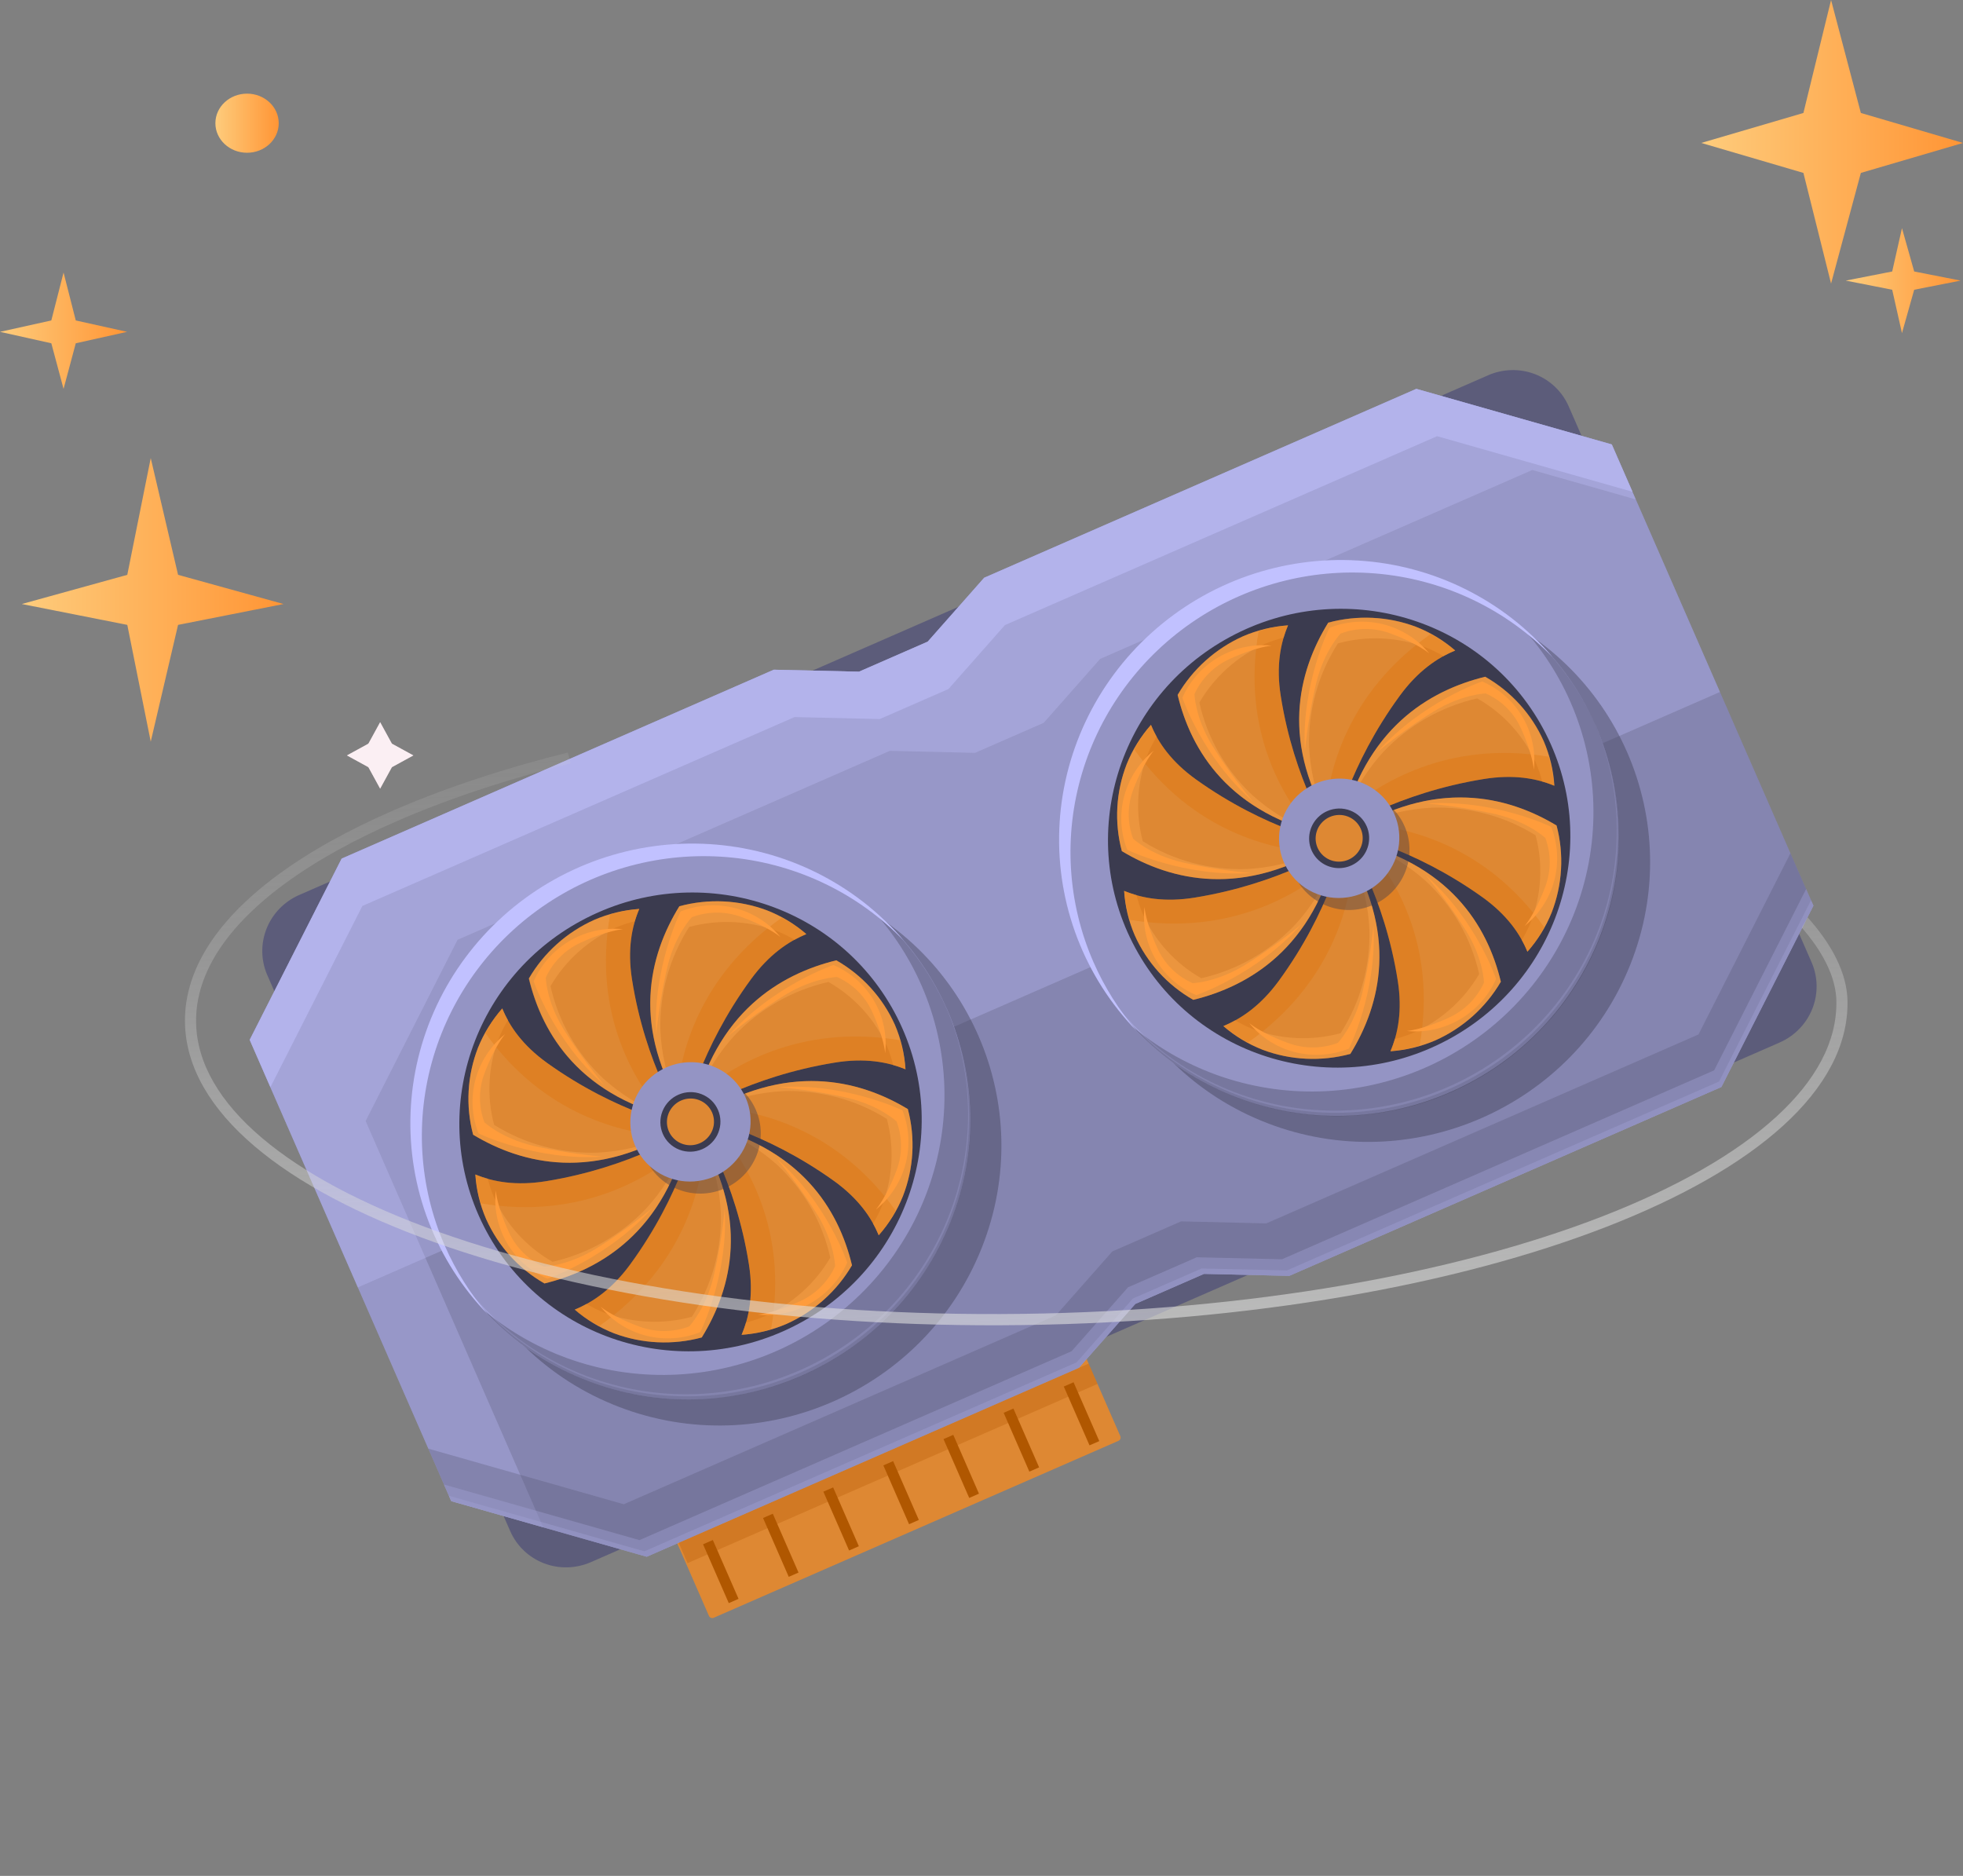 <svg width="90" height="86" viewBox="0 0 90 86" fill="none" xmlns="http://www.w3.org/2000/svg">
<rect x="0" y="0" width="90" height="86" fill="#808080" stroke="none"/>
<g id="Level up">
<g id="Group" opacity="0.64">
<path id="Vector" d="M61.772 55.166C61.598 55.336 61.709 55.618 61.959 55.644L62.517 55.7C62.617 55.71 62.704 55.765 62.752 55.847L63.018 56.308C63.138 56.516 63.46 56.505 63.563 56.29L63.793 55.812C63.834 55.727 63.917 55.666 64.016 55.649L64.567 55.555C64.815 55.513 64.904 55.224 64.717 55.066L64.301 54.714C64.227 54.652 64.191 54.559 64.204 54.466L64.279 53.947C64.313 53.714 64.045 53.546 63.826 53.663L63.34 53.923C63.253 53.97 63.147 53.974 63.057 53.933L62.551 53.707C62.324 53.605 62.07 53.79 62.122 54.02L62.237 54.533C62.257 54.624 62.228 54.719 62.159 54.787L61.772 55.166Z" fill="url(#paint0_linear_5280_127978)"/>
</g>
<g id="Group_2" opacity="0.64">
<path id="Vector_2" d="M33.162 54.452C33.104 54.51 33.019 54.538 32.934 54.526L32.461 54.462C32.249 54.433 32.093 54.644 32.197 54.819L32.431 55.209C32.472 55.278 32.474 55.362 32.436 55.434L32.225 55.834C32.13 56.014 32.296 56.217 32.507 56.178L32.976 56.092C33.06 56.076 33.146 56.1 33.207 56.156L33.549 56.467C33.703 56.608 33.962 56.522 33.987 56.323L34.044 55.88C34.055 55.801 34.106 55.732 34.181 55.695L34.605 55.487C34.794 55.394 34.788 55.138 34.593 55.054L34.159 54.867C34.081 54.833 34.027 54.766 34.012 54.688L33.932 54.248C33.896 54.051 33.632 53.977 33.487 54.124L33.162 54.452Z" fill="url(#paint1_linear_5280_127978)"/>
</g>
<g id="Group_3" opacity="0.64">
<path id="Vector_3" d="M56.652 63.522L56.489 63.25C56.416 63.128 56.225 63.138 56.165 63.266L56.033 63.552C56.01 63.603 55.961 63.64 55.903 63.651L55.575 63.712C55.428 63.739 55.379 63.912 55.491 64.004L55.742 64.209C55.787 64.246 55.809 64.301 55.803 64.356L55.763 64.665C55.746 64.804 55.906 64.901 56.035 64.83L56.322 64.671C56.373 64.643 56.436 64.639 56.49 64.663L56.793 64.793C56.929 64.852 57.078 64.739 57.045 64.603L56.972 64.299C56.958 64.245 56.975 64.188 57.015 64.147L57.242 63.919C57.343 63.816 57.275 63.649 57.125 63.636L56.793 63.607C56.734 63.602 56.681 63.571 56.652 63.522Z" fill="url(#paint2_linear_5280_127978)"/>
</g>
<path id="Vector_4" d="M83.951 0L82.683 5.179L78 6.553L82.683 7.927L83.951 13L85.317 7.927L90 6.553L85.317 5.179L83.951 0Z" fill="url(#paint3_linear_5280_127978)"/>
<path id="Vector_5" d="M87.202 15.271L87.762 13.283L89.891 12.864L87.762 12.446L87.202 10.459L86.754 12.446L84.625 12.864L86.754 13.283L87.202 15.271Z" fill="url(#paint4_linear_5280_127978)"/>
<path id="Vector_6" d="M5.827 15.213L3.474 14.691L2.914 12.494L2.353 14.691L0 15.213L2.353 15.737L2.914 17.828L3.474 15.737L5.827 15.213Z" fill="url(#paint5_linear_5280_127978)"/>
<path id="Vector_7" d="M12.779 5.648C12.779 4.899 12.129 4.293 11.328 4.293C10.526 4.293 9.875 4.899 9.875 5.648C9.875 6.396 10.526 7.003 11.328 7.003C12.129 7.003 12.779 6.396 12.779 5.648Z" fill="url(#paint6_linear_5280_127978)"/>
<path id="Vector_8" d="M5.836 26.353L1 27.691L5.836 28.647L6.911 34L8.164 28.647L13 27.691L8.164 26.353L6.911 21L5.836 26.353Z" fill="url(#paint7_linear_5280_127978)"/>
<path id="Vector_9" d="M74.284 36.773C74.698 36.936 75.134 36.585 75.02 36.179L74.771 35.281C74.725 35.12 74.768 34.948 74.886 34.822L75.536 34.121C75.83 33.803 75.607 33.309 75.158 33.283L74.166 33.228C73.988 33.218 73.826 33.127 73.734 32.984L73.22 32.19C72.987 31.831 72.415 31.876 72.25 32.267L71.887 33.13C71.822 33.286 71.679 33.401 71.505 33.439L70.537 33.649C70.099 33.744 69.968 34.267 70.316 34.534L71.083 35.123C71.221 35.229 71.295 35.391 71.279 35.557L71.195 36.481C71.157 36.9 71.649 37.177 72.028 36.951L72.865 36.452C73.016 36.363 73.204 36.348 73.369 36.413L74.284 36.773Z" fill="url(#paint8_linear_5280_127978)"/>
<g id="GPU">
<g id="Layer_1" clip-path="url(#clip0_5280_127978)">
<path id="Vector_10" d="M30.156 68.76L49.035 60.508L51.364 65.837C51.382 65.877 51.382 65.923 51.366 65.964C51.35 66.005 51.318 66.038 51.277 66.055L32.723 74.165C32.683 74.183 32.637 74.184 32.596 74.168C32.554 74.152 32.521 74.121 32.504 74.08L30.175 68.752L30.156 68.76Z" fill="#DE8833"/>
<path id="Vector_11" d="M68.221 17.207L13.719 41.029C13.035 41.328 12.497 41.883 12.222 42.572C11.948 43.261 11.96 44.028 12.255 44.704L14.545 49.943L21.487 61.923L78.286 37.097L74.21 23.866L71.921 18.627C71.774 18.292 71.562 17.989 71.297 17.736C71.031 17.483 70.718 17.284 70.374 17.152C70.03 17.02 69.663 16.957 69.294 16.967C68.924 16.976 68.559 17.058 68.221 17.207Z" fill="#5C5C7A"/>
<path id="Vector_12" d="M81.587 47.796L27.085 71.618C26.401 71.916 25.628 71.934 24.936 71.667C24.244 71.4 23.689 70.87 23.393 70.194L21.103 64.955L17.026 51.725L73.825 26.899L80.768 38.877L83.058 44.116C83.205 44.451 83.283 44.812 83.288 45.179C83.294 45.546 83.226 45.91 83.09 46.252C82.953 46.594 82.75 46.906 82.492 47.171C82.234 47.436 81.927 47.648 81.587 47.796Z" fill="#5C5C7A"/>
<path id="Vector_13" d="M64.935 17.826L45.121 26.486L42.533 29.416L39.383 30.793L35.476 30.702L15.662 39.362L11.446 47.671L20.69 68.819L29.651 71.368L49.465 62.708L52.051 59.778L55.202 58.4L59.11 58.492L78.924 49.832L83.141 41.523L79.468 33.12L77.57 28.778L73.897 20.375L64.935 17.826Z" fill="#8585B0"/>
<path id="Vector_14" opacity="0.4" d="M58.777 57.73L54.869 57.639L51.718 59.016L49.132 61.945L29.318 70.606L20.356 68.057L20.69 68.819L29.651 71.368L49.465 62.708L52.051 59.778L55.202 58.4L59.11 58.492L78.924 49.832L83.141 41.523L82.807 40.761L78.591 49.069L58.777 57.73Z" fill="#C1C1FF"/>
<path id="Vector_15" opacity="0.3" d="M16.763 51.391L20.979 43.083L40.795 34.422L44.701 34.514L47.852 33.137L50.44 30.206L70.254 21.546L74.997 22.896L73.896 20.376L64.934 17.827L45.12 26.488L42.532 29.417L39.381 30.794L35.475 30.703L15.661 39.364L11.445 47.672L20.688 68.82L24.905 70.02L16.763 51.391Z" fill="#C1C1FF"/>
<path id="Vector_16" opacity="0.4" d="M59.002 58.243L55.094 58.153L51.943 59.53L49.357 62.459L29.543 71.12L20.581 68.571L20.69 68.819L29.651 71.368L49.465 62.708L52.051 59.778L55.202 58.4L59.11 58.492L78.924 49.832L83.141 41.523L83.032 41.274L78.816 49.583L59.002 58.243Z" fill="#C1C1FF"/>
<path id="Vector_17" d="M64.939 17.826L45.125 26.486L42.537 29.416L39.386 30.793L35.48 30.702L15.666 39.362L11.45 47.671L12.398 49.842L16.614 41.533L36.429 32.873L40.335 32.965L43.486 31.588L46.074 28.657L65.888 19.997L74.849 22.546L73.9 20.375L64.939 17.826Z" fill="#ACACE3"/>
<path id="Vector_18" opacity="0.3" d="M58.058 56.085L54.15 55.993L50.999 57.37L48.413 60.3L28.599 68.961L19.637 66.412L20.69 68.819L29.651 71.368L49.465 62.708L52.051 59.778L55.202 58.4L59.11 58.492L78.924 49.832L83.141 41.523L82.088 39.116L77.872 47.424L58.058 56.085Z" fill="#555570"/>
<path id="Vector_19" opacity="0.3" d="M45.121 26.486L42.533 29.416L39.382 30.793L35.476 30.702L15.662 39.362L11.446 47.671L16.406 59.02L78.857 31.723L77.57 28.778L73.897 20.375L64.935 17.826L45.121 26.486Z" fill="#C1C1FF"/>
<path id="Vector_20" opacity="0.4" d="M37.815 40.763C31.233 38.228 23.781 41.484 21.172 48.037C18.562 54.59 21.782 61.957 28.364 64.492C34.946 67.027 42.397 63.77 45.007 57.217C47.617 50.665 44.397 43.298 37.815 40.763Z" fill="#3B3B4F"/>
<path id="Vector_21" d="M36.385 39.567C29.803 37.032 22.352 40.289 19.742 46.842C17.132 53.395 20.352 60.761 26.934 63.297C33.516 65.832 40.967 62.575 43.577 56.022C46.187 49.469 42.967 42.102 36.385 39.567Z" fill="#9494C4"/>
<path id="Vector_22" opacity="0.4" d="M36.64 62.832C33.539 64.187 30.035 64.277 26.89 63.082C23.744 61.887 21.211 59.504 19.842 56.452C19.859 56.491 19.877 56.531 19.894 56.57C21.268 59.618 23.802 61.995 26.947 63.185C30.091 64.376 33.593 64.284 36.691 62.93C39.79 61.576 42.235 59.068 43.497 55.952C44.759 52.835 44.736 49.36 43.432 46.282C43.415 46.242 43.398 46.203 43.381 46.164C44.691 49.244 44.719 52.724 43.456 55.846C42.194 58.968 39.744 61.479 36.64 62.832Z" fill="#C1C1FF"/>
<path id="Vector_23" opacity="0.3" d="M39.986 41.708C42.174 44.086 43.359 47.209 43.301 50.441C43.243 53.674 41.946 56.774 39.675 59.109C37.403 61.445 34.327 62.842 31.072 63.015C27.817 63.188 24.629 62.125 22.156 60.041C23.33 61.323 24.758 62.349 26.353 63.058C27.948 63.766 29.675 64.141 31.427 64.159C33.179 64.177 34.92 63.838 36.541 63.163C38.162 62.488 39.629 61.492 40.851 60.235C42.073 58.979 43.025 57.489 43.646 55.858C44.268 54.227 44.547 52.489 44.466 50.752C44.385 49.016 43.946 47.317 43.175 45.762C42.405 44.206 41.319 42.827 39.986 41.708Z" fill="#343445"/>
<path id="Vector_24" d="M20.394 57.11C19.2 54.38 19.015 51.311 19.873 48.442C20.73 45.573 22.576 43.087 25.086 41.419C27.595 39.751 30.609 39.008 33.599 39.319C36.589 39.631 39.364 40.978 41.438 43.124C40.332 41.828 38.973 40.769 37.442 40.008C35.911 39.248 34.238 38.802 32.524 38.697C30.81 38.592 29.09 38.831 27.465 39.398C25.84 39.966 24.344 40.851 23.066 42.001C21.788 43.151 20.753 44.542 20.024 46.092C19.296 47.642 18.887 49.319 18.823 51.023C18.759 52.727 19.041 54.424 19.653 56.012C20.264 57.6 21.192 59.048 22.381 60.268C21.564 59.32 20.895 58.256 20.394 57.11Z" fill="#C1C1FF"/>
<path id="Vector_25" d="M41.14 46.656C38.524 41.483 32.16 39.427 26.924 42.066C21.688 44.704 19.564 51.037 22.179 56.211C24.794 61.384 31.159 63.439 36.394 60.801C41.63 58.163 43.755 51.83 41.14 46.656Z" fill="#3B3B4F"/>
<path id="Vector_26" d="M27.251 42.169C25.993 42.731 24.943 43.672 24.252 44.858C24.86 47.4 26.603 50.331 31.26 51.34C31.26 51.34 29.588 48.82 28.974 44.887C28.763 43.535 28.962 42.481 29.311 41.67C28.602 41.719 27.905 41.888 27.251 42.169Z" fill="#DE8833"/>
<path id="Vector_27" opacity="0.4" d="M25.24 45.209C25.933 44.026 26.981 43.086 28.238 42.523C28.519 42.404 28.809 42.308 29.105 42.234C29.159 42.043 29.224 41.854 29.3 41.67C28.591 41.72 27.895 41.889 27.242 42.171C25.983 42.733 24.933 43.674 24.242 44.86C24.808 47.221 26.358 49.917 30.308 51.096C29.341 50.71 28.451 50.158 27.68 49.463C26.455 48.322 25.605 46.841 25.24 45.209Z" fill="#FFA74F"/>
<path id="Vector_28" opacity="0.3" d="M30.424 51.128C30.692 51.206 30.97 51.276 31.259 51.339C31.259 51.339 29.588 48.819 28.974 44.886C28.763 43.533 28.962 42.48 29.311 41.669C28.857 41.71 28.409 41.797 27.972 41.929C27.154 46.537 29.145 49.664 30.424 51.128Z" fill="#DE6E00"/>
<path id="Vector_29" d="M27.694 49.736C25.389 47.716 24.468 44.987 24.468 44.987C24.809 44.211 25.39 43.56 26.127 43.13C26.863 42.7 27.717 42.514 28.563 42.598C28.563 42.598 27.854 42.648 26.638 43.208C25.922 43.533 25.348 44.105 25.024 44.817C25.024 44.817 25.04 45.877 25.831 47.172C26.394 48.067 27.017 48.923 27.694 49.736Z" fill="#FF9C3B"/>
<path id="Vector_30" d="M21.916 48.03C21.42 49.307 21.341 50.704 21.692 52.021C23.938 53.374 27.27 54.207 31.308 51.647C31.308 51.647 28.326 51.055 25.081 48.727C23.968 47.927 23.357 47.048 23.027 46.233C22.558 46.767 22.182 47.374 21.916 48.03Z" fill="#DE8833"/>
<path id="Vector_31" opacity="0.4" d="M22.654 51.568C22.304 50.251 22.382 48.855 22.878 47.577C22.995 47.297 23.133 47.026 23.291 46.767C23.192 46.594 23.105 46.416 23.028 46.233C22.559 46.766 22.183 47.373 21.918 48.029C21.422 49.307 21.343 50.703 21.693 52.02C23.78 53.275 26.806 54.081 30.464 52.136C29.501 52.546 28.473 52.785 27.428 52.84C25.74 52.901 24.077 52.458 22.654 51.568Z" fill="#FFA74F"/>
<path id="Vector_32" opacity="0.3" d="M30.558 52.084C30.803 51.951 31.052 51.805 31.304 51.646C31.304 51.646 28.322 51.053 25.076 48.725C23.963 47.926 23.353 47.047 23.022 46.232C22.728 46.58 22.47 46.956 22.253 47.355C24.953 51.16 28.601 51.95 30.558 52.084Z" fill="#DE6E00"/>
<path id="Vector_33" d="M27.623 53.025C24.539 53.226 21.939 51.959 21.939 51.959C21.629 51.175 21.58 50.311 21.799 49.493C22.018 48.675 22.494 47.946 23.157 47.411C23.157 47.411 22.686 47.944 22.219 49.19C21.939 49.919 21.934 50.722 22.208 51.45C22.208 51.45 22.976 52.181 24.467 52.535C25.506 52.767 26.561 52.931 27.623 53.025Z" fill="#FF9C3B"/>
<path id="Vector_34" d="M22.285 55.881C22.839 57.125 23.776 58.16 24.962 58.839C27.529 58.214 30.497 56.459 31.553 51.831C31.553 51.831 29 53.51 25.032 54.152C23.668 54.373 22.607 54.184 21.793 53.845C21.839 54.547 22.006 55.236 22.285 55.881Z" fill="#DE8833"/>
<path id="Vector_35" opacity="0.4" d="M25.333 57.847C24.145 57.169 23.205 56.135 22.649 54.891C22.531 54.613 22.436 54.327 22.363 54.033C22.171 53.982 21.983 53.918 21.798 53.844C21.843 54.547 22.008 55.236 22.286 55.882C22.84 57.126 23.777 58.161 24.963 58.84C27.348 58.258 30.077 56.698 31.3 52.767C30.906 53.731 30.343 54.619 29.637 55.39C28.478 56.615 26.979 57.471 25.333 57.847Z" fill="#FFA74F"/>
<path id="Vector_36" opacity="0.3" d="M31.337 52.659C31.418 52.393 31.491 52.116 31.557 51.828C31.557 51.828 29.003 53.508 25.036 54.149C23.671 54.37 22.61 54.182 21.797 53.843C21.833 54.292 21.917 54.737 22.048 55.168C26.683 55.943 29.848 53.933 31.337 52.659Z" fill="#DE6E00"/>
<path id="Vector_37" d="M29.911 55.381C27.856 57.686 25.098 58.622 25.098 58.622C24.32 58.288 23.671 57.716 23.245 56.988C22.82 56.261 22.64 55.416 22.731 54.576C22.731 54.576 22.773 55.28 23.328 56.482C23.649 57.19 24.221 57.754 24.936 58.071C24.936 58.071 26.004 58.046 27.317 57.25C28.221 56.684 29.088 56.059 29.911 55.381Z" fill="#FF9C3B"/>
<path id="Vector_38" d="M28.155 61.126C29.438 61.607 30.845 61.674 32.175 61.315C33.559 59.075 34.425 55.762 31.879 51.776C31.879 51.776 31.258 54.737 28.884 57.98C28.069 59.091 27.177 59.703 26.356 60.038C26.888 60.5 27.497 60.868 28.155 61.126Z" fill="#DE8833"/>
<path id="Vector_39" opacity="0.4" d="M31.72 60.368C30.39 60.726 28.984 60.66 27.701 60.178C27.419 60.065 27.147 59.931 26.886 59.776C26.712 59.875 26.532 59.963 26.348 60.04C26.883 60.502 27.494 60.868 28.155 61.125C29.438 61.606 30.845 61.672 32.175 61.314C33.457 59.233 34.295 56.224 32.365 52.609C32.771 53.562 33.003 54.58 33.05 55.615C33.096 57.292 32.633 58.948 31.72 60.368Z" fill="#FFA74F"/>
<path id="Vector_40" opacity="0.3" d="M32.308 52.513C32.175 52.271 32.03 52.026 31.871 51.777C31.871 51.777 31.25 54.739 28.876 57.981C28.061 59.092 27.169 59.706 26.348 60.04C26.694 60.33 27.071 60.583 27.472 60.794C31.331 58.082 32.16 54.453 32.308 52.513Z" fill="#DE6E00"/>
<path id="Vector_41" d="M33.227 55.423C33.406 58.481 32.105 61.072 32.105 61.072C31.313 61.386 30.442 61.443 29.619 61.232C28.797 61.022 28.066 60.556 27.532 59.902C27.532 59.902 28.065 60.364 29.317 60.817C30.049 61.09 30.859 61.087 31.595 60.81C31.595 60.81 32.338 60.042 32.708 58.559C32.951 57.526 33.124 56.478 33.227 55.423Z" fill="#FF9C3B"/>
<path id="Vector_42" d="M36.06 60.694C37.319 60.131 38.369 59.19 39.062 58.006C38.452 55.465 36.709 52.534 32.053 51.525C32.053 51.525 33.724 54.044 34.338 57.976C34.55 59.328 34.35 60.383 34.001 61.193C34.71 61.143 35.407 60.974 36.06 60.694Z" fill="#DE8833"/>
<path id="Vector_43" opacity="0.4" d="M38.067 57.654C37.374 58.839 36.323 59.779 35.065 60.342C34.784 60.46 34.495 60.557 34.2 60.631C34.145 60.823 34.079 61.011 34.002 61.194C34.711 61.144 35.407 60.975 36.06 60.694C37.319 60.131 38.369 59.19 39.062 58.006C38.496 55.644 36.947 52.948 32.994 51.769C33.962 52.152 34.852 52.702 35.624 53.395C36.852 54.536 37.702 56.02 38.067 57.654Z" fill="#FFA74F"/>
<path id="Vector_44" opacity="0.3" d="M32.892 51.735C32.625 51.659 32.348 51.589 32.057 51.526C32.057 51.526 33.729 54.046 34.342 57.977C34.555 59.329 34.355 60.384 34.006 61.194C34.462 61.154 34.913 61.066 35.352 60.931C36.165 56.327 34.172 53.2 32.892 51.735Z" fill="#DE6E00"/>
<path id="Vector_45" d="M35.617 53.13C37.924 55.15 38.844 57.879 38.844 57.879C38.502 58.655 37.92 59.304 37.183 59.734C36.447 60.163 35.593 60.35 34.747 60.267C34.747 60.267 35.457 60.219 36.673 59.658C37.389 59.334 37.963 58.762 38.287 58.05C38.287 58.05 38.271 56.99 37.48 55.694C36.917 54.799 36.295 53.943 35.617 53.13Z" fill="#FF9C3B"/>
<path id="Vector_46" d="M41.398 54.835C41.895 53.558 41.973 52.161 41.623 50.844C39.376 49.49 36.045 48.658 32.006 51.218C32.006 51.218 34.987 51.809 38.233 54.138C39.346 54.938 39.957 55.817 40.287 56.63C40.758 56.099 41.134 55.491 41.398 54.835Z" fill="#DE8833"/>
<path id="Vector_47" opacity="0.4" d="M40.661 51.296C41.013 52.613 40.934 54.01 40.437 55.287C40.322 55.567 40.184 55.839 40.026 56.098C40.123 56.27 40.21 56.448 40.287 56.631C40.758 56.099 41.133 55.492 41.398 54.836C41.894 53.559 41.973 52.162 41.622 50.845C39.538 49.589 36.51 48.784 32.853 50.729C33.816 50.318 34.843 50.08 35.887 50.024C37.575 49.963 39.238 50.406 40.661 51.296Z" fill="#FFA74F"/>
<path id="Vector_48" opacity="0.3" d="M32.76 50.774C32.514 50.908 32.266 51.055 32.014 51.214C32.014 51.214 34.995 51.805 38.241 54.134C39.354 54.934 39.965 55.813 40.295 56.626C40.59 56.28 40.848 55.904 41.065 55.504C38.356 51.701 34.707 50.907 32.76 50.774Z" fill="#DE6E00"/>
<path id="Vector_49" d="M35.692 49.838C38.776 49.636 41.377 50.904 41.377 50.904C41.686 51.689 41.734 52.552 41.515 53.37C41.296 54.188 40.821 54.917 40.158 55.453C40.158 55.453 40.629 54.92 41.098 53.674C41.378 52.944 41.381 52.141 41.107 51.414C41.107 51.414 40.342 50.682 38.85 50.328C37.81 50.096 36.755 49.932 35.692 49.838Z" fill="#FF9C3B"/>
<path id="Vector_50" d="M41.027 46.981C40.471 45.737 39.531 44.703 38.342 44.026C35.776 44.652 32.808 46.406 31.752 51.035C31.752 51.035 34.305 49.356 38.274 48.714C39.638 48.491 40.698 48.681 41.513 49.02C41.469 48.317 41.305 47.628 41.027 46.981Z" fill="#DE8833"/>
<path id="Vector_51" opacity="0.4" d="M37.981 45.017C39.172 45.693 40.112 46.728 40.668 47.972C40.785 48.25 40.88 48.536 40.952 48.829C41.144 48.882 41.334 48.945 41.519 49.02C41.474 48.317 41.31 47.627 41.032 46.981C40.475 45.737 39.535 44.703 38.346 44.025C35.962 44.607 33.232 46.167 32.011 50.098C32.406 49.135 32.968 48.246 33.673 47.474C34.833 46.248 36.334 45.392 37.981 45.017Z" fill="#FFA74F"/>
<path id="Vector_52" opacity="0.3" d="M31.971 50.205C31.89 50.471 31.817 50.747 31.752 51.035C31.752 51.035 34.305 49.356 38.274 48.714C39.638 48.491 40.698 48.681 41.513 49.02C41.475 48.568 41.39 48.121 41.257 47.688C36.624 46.919 33.457 48.925 31.971 50.205Z" fill="#DE6E00"/>
<path id="Vector_53" d="M33.397 47.483C35.452 45.177 38.209 44.241 38.209 44.241C38.989 44.573 39.64 45.144 40.067 45.871C40.494 46.598 40.675 47.444 40.583 48.284C40.583 48.284 40.539 47.581 39.984 46.379C39.663 45.671 39.092 45.106 38.377 44.791C38.377 44.791 37.308 44.815 35.996 45.611C35.089 46.178 34.221 46.803 33.397 47.483Z" fill="#FF9C3B"/>
<path id="Vector_54" d="M35.165 41.736C33.883 41.254 32.475 41.187 31.145 41.547C29.761 43.788 28.895 47.1 31.441 51.087C31.441 51.087 32.063 48.123 34.437 44.883C35.251 43.772 36.143 43.158 36.966 42.823C36.434 42.362 35.824 41.994 35.165 41.736Z" fill="#DE8833"/>
<path id="Vector_55" opacity="0.4" d="M31.598 42.496C32.928 42.137 34.336 42.203 35.619 42.685C35.901 42.798 36.172 42.932 36.432 43.086C36.607 42.989 36.788 42.901 36.973 42.823C36.44 42.361 35.831 41.994 35.172 41.736C33.889 41.253 32.482 41.187 31.151 41.547C29.869 43.626 29.032 46.637 30.961 50.25C30.556 49.297 30.324 48.28 30.278 47.244C30.23 45.57 30.69 43.916 31.598 42.496Z" fill="#FFA74F"/>
<path id="Vector_56" opacity="0.3" d="M31.011 50.35C31.143 50.593 31.289 50.839 31.447 51.087C31.447 51.087 32.069 48.123 34.442 44.883C35.257 43.772 36.148 43.159 36.972 42.824C36.624 42.534 36.247 42.282 35.846 42.07C31.989 44.782 31.158 48.409 31.011 50.35Z" fill="#DE6E00"/>
<path id="Vector_57" d="M30.086 47.441C29.909 44.383 31.206 41.786 31.206 41.786C31.999 41.473 32.87 41.418 33.692 41.629C34.515 41.839 35.246 42.305 35.78 42.957C35.78 42.957 35.247 42.495 33.995 42.04C33.262 41.769 32.453 41.772 31.718 42.05C31.718 42.05 30.973 42.816 30.604 44.299C30.362 45.334 30.189 46.384 30.086 47.441Z" fill="#FF9C3B"/>
<path id="Vector_58" opacity="0.4" d="M34.654 50.879C34.05 49.497 32.428 48.872 31.031 49.483C29.634 50.094 28.99 51.709 29.594 53.09C30.198 54.472 31.82 55.097 33.218 54.486C34.615 53.875 35.258 52.26 34.654 50.879Z" fill="#3B3B4F"/>
<path id="Vector_59" d="M34.189 50.327C34.405 50.822 34.467 51.37 34.369 51.904C34.27 52.437 34.015 52.93 33.635 53.321C33.255 53.713 32.768 53.985 32.234 54.102C31.701 54.22 31.146 54.179 30.639 53.983C30.132 53.788 29.696 53.447 29.387 53.005C29.077 52.562 28.907 52.037 28.899 51.496C28.891 50.955 29.044 50.422 29.34 49.965C29.637 49.508 30.062 49.148 30.562 48.929C30.895 48.783 31.253 48.704 31.615 48.696C31.977 48.687 32.337 48.75 32.674 48.88C33.01 49.01 33.318 49.204 33.578 49.452C33.837 49.701 34.045 49.998 34.189 50.327Z" fill="#9494C4"/>
<path id="Vector_60" d="M32.288 50.216C31.613 49.874 30.782 50.142 30.432 50.814C30.082 51.487 30.346 52.309 31.02 52.651C31.695 52.992 32.526 52.724 32.876 52.052C33.226 51.38 32.963 50.557 32.288 50.216Z" fill="#3B3B4F"/>
<path id="Vector_61" d="M32.647 50.998C32.731 51.192 32.756 51.407 32.718 51.616C32.679 51.824 32.579 52.017 32.431 52.171C32.282 52.324 32.092 52.43 31.883 52.476C31.674 52.523 31.457 52.507 31.259 52.43C31.06 52.354 30.89 52.22 30.768 52.047C30.647 51.874 30.581 51.668 30.577 51.457C30.574 51.245 30.634 51.036 30.75 50.858C30.866 50.679 31.032 50.538 31.228 50.452C31.491 50.337 31.788 50.33 32.054 50.433C32.32 50.535 32.533 50.739 32.647 50.998Z" fill="#DE8833"/>
<path id="Vector_62" opacity="0.4" d="M67.557 27.761C60.975 25.226 53.523 28.483 50.914 35.035C48.304 41.588 51.524 48.955 58.106 51.49C64.688 54.025 72.139 50.768 74.749 44.215C77.359 37.663 74.139 30.296 67.557 27.761Z" fill="#3B3B4F"/>
<path id="Vector_63" d="M56.544 26.7C49.991 29.417 46.855 36.872 49.538 43.351C52.222 49.831 59.709 52.881 66.261 50.164C72.813 47.447 75.95 39.992 73.266 33.512C70.583 27.033 63.096 23.983 56.544 26.7Z" fill="#9494C4"/>
<path id="Vector_64" opacity="0.4" d="M66.384 49.832C63.283 51.186 59.779 51.276 56.633 50.081C53.487 48.887 50.954 46.504 49.584 43.452C49.601 43.491 49.619 43.531 49.636 43.57C51.01 46.618 53.544 48.995 56.689 50.185C59.834 51.376 63.335 51.284 66.433 49.93C69.532 48.576 71.977 46.068 73.239 42.952C74.501 39.835 74.478 36.36 73.175 33.282C73.157 33.242 73.14 33.203 73.123 33.164C74.434 36.244 74.462 39.724 73.2 42.846C71.937 45.967 69.488 48.478 66.384 49.832Z" fill="#C1C1FF"/>
<path id="Vector_65" opacity="0.3" d="M69.732 28.706C71.923 31.084 73.112 34.208 73.055 37.442C72.999 40.677 71.702 43.779 69.428 46.116C67.155 48.454 64.076 49.85 60.819 50.022C57.563 50.194 54.373 49.127 51.9 47.04C53.074 48.324 54.502 49.353 56.098 50.063C57.693 50.773 59.421 51.149 61.175 51.168C62.928 51.187 64.67 50.849 66.293 50.174C67.915 49.499 69.383 48.502 70.607 47.244C71.83 45.987 72.782 44.496 73.404 42.863C74.026 41.231 74.305 39.492 74.222 37.754C74.141 36.016 73.7 34.316 72.927 32.76C72.155 31.204 71.068 29.824 69.732 28.706Z" fill="#343445"/>
<path id="Vector_66" d="M50.135 44.111C48.939 41.38 48.753 38.311 49.611 35.441C50.468 32.571 52.314 30.084 54.825 28.415C57.335 26.747 60.35 26.004 63.34 26.316C66.331 26.628 69.106 27.977 71.18 30.124C70.074 28.828 68.715 27.768 67.184 27.008C65.653 26.247 63.98 25.802 62.267 25.697C60.553 25.592 58.832 25.831 57.207 26.398C55.582 26.966 54.086 27.851 52.808 29.001C51.53 30.151 50.495 31.542 49.767 33.092C49.038 34.642 48.629 36.319 48.566 38.023C48.502 39.727 48.784 41.424 49.395 43.012C50.006 44.6 50.934 46.048 52.123 47.268C51.306 46.32 50.636 45.256 50.135 44.111Z" fill="#C1C1FF"/>
<path id="Vector_67" d="M70.745 33.394C67.986 28.295 61.565 26.415 56.404 29.195C51.242 31.975 49.294 38.362 52.052 43.461C54.811 48.56 61.231 50.44 66.393 47.66C71.555 44.88 73.503 38.493 70.745 33.394Z" fill="#3B3B4F"/>
<path id="Vector_68" d="M56.994 29.169C55.736 29.732 54.686 30.673 53.993 31.858C54.603 34.4 56.346 37.33 61.003 38.339C61.003 38.339 59.331 35.82 58.717 31.886C58.505 30.535 58.705 29.481 59.054 28.67C58.345 28.719 57.648 28.888 56.994 29.169Z" fill="#DE8833"/>
<path id="Vector_69" opacity="0.4" d="M54.989 32.208C55.681 31.023 56.731 30.082 57.989 29.52C58.27 29.402 58.559 29.306 58.855 29.232C58.91 29.04 58.975 28.852 59.052 28.668C58.343 28.717 57.647 28.887 56.993 29.168C55.735 29.731 54.684 30.672 53.992 31.858C54.559 34.219 56.108 36.915 60.059 38.093C59.091 37.709 58.2 37.156 57.429 36.462C56.203 35.321 55.353 33.839 54.989 32.208Z" fill="#FFA74F"/>
<path id="Vector_70" opacity="0.3" d="M60.167 38.127C60.435 38.205 60.712 38.275 61.003 38.338C61.003 38.338 59.332 35.818 58.717 31.885C58.505 30.534 58.705 29.48 59.054 28.669C58.598 28.71 58.147 28.798 57.708 28.932C56.895 33.537 58.889 36.664 60.167 38.127Z" fill="#DE6E00"/>
<path id="Vector_71" d="M57.438 36.736C55.131 34.716 54.21 31.987 54.21 31.987C54.551 31.21 55.133 30.56 55.869 30.13C56.605 29.701 57.459 29.514 58.305 29.598C58.305 29.598 57.596 29.648 56.38 30.208C55.664 30.533 55.09 31.105 54.766 31.817C54.766 31.817 54.782 32.877 55.573 34.172C56.136 35.067 56.759 35.924 57.438 36.736Z" fill="#FF9C3B"/>
<path id="Vector_72" d="M51.658 35.028C51.161 36.305 51.082 37.702 51.434 39.019C53.68 40.372 57.012 41.205 61.051 38.645C61.051 38.645 58.069 38.053 54.823 35.725C53.71 34.925 53.099 34.046 52.769 33.231C52.299 33.764 51.923 34.371 51.658 35.028Z" fill="#DE8833"/>
<path id="Vector_73" opacity="0.4" d="M52.396 38.568C52.045 37.251 52.124 35.854 52.62 34.577C52.736 34.297 52.874 34.027 53.031 33.767C52.934 33.594 52.847 33.416 52.771 33.233C52.3 33.766 51.925 34.373 51.66 35.029C51.163 36.306 51.084 37.703 51.436 39.02C53.52 40.276 56.548 41.081 60.205 39.136C59.242 39.547 58.214 39.785 57.17 39.84C55.483 39.901 53.819 39.458 52.396 38.568Z" fill="#FFA74F"/>
<path id="Vector_74" opacity="0.3" d="M60.307 39.084C60.553 38.951 60.802 38.805 61.054 38.646C61.054 38.646 58.072 38.053 54.826 35.725C53.714 34.926 53.103 34.047 52.772 33.232C52.477 33.579 52.219 33.956 52.003 34.355C54.703 38.16 58.35 38.95 60.307 39.084Z" fill="#DE6E00"/>
<path id="Vector_75" d="M57.367 40.024C54.282 40.225 51.682 38.959 51.682 38.959C51.373 38.175 51.325 37.311 51.544 36.493C51.763 35.676 52.238 34.946 52.901 34.41C52.901 34.41 52.43 34.943 51.962 36.19C51.681 36.919 51.678 37.722 51.952 38.449C51.952 38.449 52.718 39.181 54.209 39.535C55.249 39.767 56.304 39.93 57.367 40.024Z" fill="#FF9C3B"/>
<path id="Vector_76" d="M52.028 42.881C52.582 44.125 53.521 45.16 54.709 45.837C57.276 45.212 60.244 43.457 61.3 38.828C61.3 38.828 58.746 40.508 54.778 41.15C53.413 41.371 52.353 41.182 51.539 40.843C51.584 41.546 51.749 42.236 52.028 42.881Z" fill="#DE8833"/>
<path id="Vector_77" opacity="0.4" d="M55.076 44.847C53.887 44.17 52.947 43.135 52.391 41.891C52.274 41.613 52.179 41.326 52.107 41.033C51.914 40.98 51.725 40.916 51.54 40.842C51.584 41.545 51.749 42.234 52.027 42.881C52.582 44.125 53.521 45.16 54.71 45.838C57.094 45.256 59.824 43.696 61.045 39.766C60.651 40.73 60.088 41.618 59.382 42.389C58.223 43.615 56.723 44.471 55.076 44.847Z" fill="#FFA74F"/>
<path id="Vector_78" opacity="0.3" d="M61.087 39.659C61.168 39.393 61.241 39.116 61.307 38.828C61.307 38.828 58.753 40.508 54.784 41.15C53.42 41.371 52.36 41.182 51.545 40.843C51.583 41.293 51.667 41.737 51.798 42.168C56.434 42.943 59.598 40.933 61.087 39.659Z" fill="#DE6E00"/>
<path id="Vector_79" d="M59.659 42.381C57.604 44.685 54.846 45.622 54.846 45.622C54.066 45.29 53.416 44.719 52.989 43.991C52.562 43.264 52.381 42.419 52.473 41.578C52.473 41.578 52.517 42.281 53.072 43.483C53.393 44.191 53.965 44.756 54.679 45.072C54.679 45.072 55.748 45.047 57.06 44.252C57.966 43.685 58.834 43.06 59.659 42.381Z" fill="#FF9C3B"/>
<path id="Vector_80" d="M57.891 48.127C59.174 48.609 60.581 48.675 61.911 48.316C63.295 46.076 64.161 42.763 61.615 38.777C61.615 38.777 60.993 41.739 58.62 44.981C57.805 46.092 56.913 46.704 56.09 47.04C56.623 47.502 57.232 47.869 57.891 48.127Z" fill="#DE8833"/>
<path id="Vector_81" opacity="0.4" d="M61.464 47.367C60.133 47.726 58.727 47.66 57.443 47.178C57.162 47.064 56.89 46.93 56.63 46.775C56.456 46.874 56.275 46.963 56.09 47.04C56.623 47.502 57.232 47.869 57.891 48.127C59.174 48.609 60.581 48.675 61.911 48.316C63.194 46.236 64.031 43.226 62.101 39.612C62.507 40.565 62.738 41.583 62.785 42.619C62.832 44.293 62.372 45.947 61.464 47.367Z" fill="#FFA74F"/>
<path id="Vector_82" opacity="0.3" d="M62.05 39.513C61.918 39.27 61.773 39.025 61.615 38.776C61.615 38.776 60.992 41.739 58.62 44.981C57.805 46.092 56.913 46.705 56.09 47.04C56.437 47.329 56.815 47.582 57.215 47.794C61.073 45.082 61.903 41.453 62.05 39.513Z" fill="#DE6E00"/>
<path id="Vector_83" d="M62.969 42.423C63.147 45.482 61.848 48.072 61.848 48.072C61.055 48.386 60.184 48.443 59.362 48.232C58.539 48.022 57.808 47.556 57.275 46.902C57.275 46.902 57.807 47.364 59.059 47.817C59.792 48.09 60.602 48.087 61.337 47.81C61.337 47.81 62.081 47.042 62.45 45.559C62.692 44.526 62.866 43.478 62.969 42.423Z" fill="#FF9C3B"/>
<path id="Vector_84" d="M65.811 47.694C67.068 47.131 68.118 46.191 68.811 45.006C68.202 42.465 66.459 39.534 61.803 38.525C61.803 38.525 63.474 41.044 64.088 44.976C64.299 46.328 64.1 47.383 63.751 48.193C64.46 48.144 65.157 47.975 65.811 47.694Z" fill="#DE8833"/>
<path id="Vector_85" opacity="0.4" d="M67.817 44.654C67.123 45.838 66.073 46.779 64.815 47.342C64.534 47.461 64.244 47.558 63.948 47.632C63.894 47.823 63.829 48.011 63.752 48.194C64.461 48.144 65.157 47.975 65.811 47.694C67.068 47.131 68.118 46.191 68.811 45.006C68.244 42.645 66.695 39.949 62.744 38.769C63.712 39.152 64.603 39.702 65.374 40.395C66.602 41.536 67.452 43.02 67.817 44.654Z" fill="#FFA74F"/>
<path id="Vector_86" opacity="0.3" d="M62.634 38.733C62.367 38.657 62.089 38.588 61.8 38.524C61.8 38.524 63.471 41.044 64.084 44.975C64.296 46.328 64.097 47.382 63.748 48.192C64.202 48.153 64.65 48.065 65.086 47.932C65.905 43.325 63.914 40.198 62.634 38.733Z" fill="#DE6E00"/>
<path id="Vector_87" d="M65.367 40.129C67.672 42.149 68.593 44.878 68.593 44.878C68.25 45.654 67.669 46.303 66.933 46.732C66.196 47.161 65.343 47.348 64.497 47.266C64.497 47.266 65.207 47.217 66.423 46.657C67.139 46.332 67.713 45.76 68.037 45.048C68.037 45.048 68.022 43.988 67.231 42.693C66.667 41.798 66.044 40.942 65.367 40.129Z" fill="#FF9C3B"/>
<path id="Vector_88" d="M71.14 41.835C71.636 40.558 71.715 39.161 71.365 37.844C69.118 36.49 65.787 35.658 61.748 38.218C61.748 38.218 64.728 38.809 67.976 41.138C69.088 41.938 69.699 42.817 70.029 43.63C70.499 43.098 70.875 42.491 71.14 41.835Z" fill="#DE8833"/>
<path id="Vector_89" opacity="0.4" d="M70.405 38.295C70.755 39.612 70.677 41.009 70.181 42.286C70.064 42.566 69.927 42.838 69.769 43.098C69.867 43.27 69.954 43.447 70.03 43.63C70.5 43.098 70.876 42.491 71.142 41.835C71.637 40.558 71.716 39.161 71.366 37.844C69.28 36.589 66.254 35.783 62.595 37.729C63.559 37.32 64.588 37.083 65.633 37.029C67.32 36.967 68.982 37.408 70.405 38.295Z" fill="#FFA74F"/>
<path id="Vector_90" opacity="0.3" d="M62.493 37.778C62.248 37.912 62 38.058 61.748 38.218C61.748 38.218 64.729 38.809 67.976 41.138C69.088 41.938 69.699 42.817 70.029 43.63C70.324 43.283 70.582 42.907 70.799 42.508C68.098 38.702 64.449 37.908 62.493 37.778Z" fill="#DE6E00"/>
<path id="Vector_91" d="M65.434 36.838C68.518 36.636 71.118 37.905 71.118 37.905C71.428 38.689 71.478 39.553 71.259 40.371C71.04 41.189 70.564 41.918 69.901 42.453C69.901 42.453 70.371 41.92 70.838 40.674C71.119 39.945 71.123 39.142 70.849 38.414C70.849 38.414 70.082 37.683 68.591 37.329C67.551 37.096 66.496 36.932 65.434 36.838Z" fill="#FF9C3B"/>
<path id="Vector_92" d="M70.776 33.982C70.219 32.738 69.28 31.704 68.092 31.026C65.526 31.652 62.558 33.406 61.502 38.035C61.502 38.035 64.055 36.356 68.023 35.714C69.386 35.492 70.448 35.681 71.261 36.021C71.218 35.318 71.053 34.628 70.776 33.982Z" fill="#DE8833"/>
<path id="Vector_93" opacity="0.4" d="M67.728 32.017C68.919 32.693 69.86 33.726 70.418 34.97C70.536 35.248 70.631 35.534 70.703 35.826C70.895 35.879 71.085 35.943 71.269 36.018C71.225 35.315 71.06 34.625 70.781 33.979C70.225 32.735 69.286 31.701 68.098 31.023C65.713 31.605 62.983 33.164 61.761 37.096C62.156 36.133 62.718 35.244 63.423 34.472C64.583 33.248 66.082 32.392 67.728 32.017Z" fill="#FFA74F"/>
<path id="Vector_94" opacity="0.3" d="M61.714 37.206C61.633 37.473 61.56 37.749 61.494 38.037C61.494 38.037 64.047 36.358 68.015 35.716C69.379 35.494 70.44 35.683 71.254 36.023C71.217 35.571 71.132 35.123 71 34.69C66.371 33.919 63.204 35.925 61.714 37.206Z" fill="#DE6E00"/>
<path id="Vector_95" d="M63.139 34.483C65.194 32.177 67.952 31.241 67.952 31.241C68.731 31.574 69.38 32.146 69.807 32.873C70.233 33.6 70.414 34.445 70.324 35.285C70.324 35.285 70.281 34.581 69.727 33.379C69.405 32.671 68.834 32.106 68.119 31.791C68.119 31.791 67.05 31.815 65.738 32.611C64.832 33.178 63.963 33.803 63.139 34.483Z" fill="#FF9C3B"/>
<path id="Vector_96" d="M64.915 28.736C63.633 28.254 62.225 28.188 60.895 28.547C59.511 30.788 58.645 34.1 61.191 38.087C61.191 38.087 61.812 35.123 64.187 31.883C65.001 30.772 65.893 30.158 66.715 29.824C66.183 29.362 65.574 28.994 64.915 28.736Z" fill="#DE8833"/>
<path id="Vector_97" opacity="0.4" d="M61.342 29.495C62.673 29.133 64.083 29.198 65.368 29.682C65.65 29.794 65.922 29.928 66.182 30.082C66.357 29.985 66.537 29.897 66.721 29.82C66.189 29.357 65.581 28.989 64.922 28.732C63.639 28.25 62.232 28.184 60.901 28.543C59.619 30.622 58.782 33.633 60.711 37.246C60.304 36.296 60.071 35.281 60.021 34.247C59.973 32.572 60.433 30.916 61.342 29.495Z" fill="#FFA74F"/>
<path id="Vector_98" opacity="0.3" d="M60.753 37.35C60.887 37.593 61.032 37.838 61.19 38.087C61.19 38.087 61.811 35.123 64.186 31.882C65.001 30.772 65.892 30.158 66.714 29.824C66.368 29.534 65.991 29.281 65.59 29.07C61.731 31.782 60.9 35.409 60.753 37.35Z" fill="#DE6E00"/>
<path id="Vector_99" d="M59.828 34.44C59.649 31.381 60.952 28.783 60.952 28.783C61.745 28.47 62.615 28.415 63.438 28.625C64.26 28.836 64.991 29.301 65.525 29.954C65.525 29.954 64.993 29.492 63.74 29.037C63.008 28.765 62.198 28.769 61.463 29.046C61.463 29.046 60.719 29.812 60.35 31.295C60.106 32.331 59.931 33.382 59.828 34.44Z" fill="#FF9C3B"/>
<path id="Vector_100" opacity="0.4" d="M64.397 37.877C63.793 36.495 62.17 35.87 60.773 36.481C59.376 37.092 58.733 38.707 59.336 40.089C59.94 41.47 61.562 42.095 62.96 41.484C64.357 40.873 65 39.258 64.397 37.877Z" fill="#3B3B4F"/>
<path id="Vector_101" d="M63.931 37.327C64.147 37.822 64.21 38.371 64.111 38.904C64.012 39.437 63.757 39.93 63.377 40.322C62.997 40.713 62.509 40.985 61.976 41.103C61.443 41.22 60.887 41.179 60.38 40.983C59.873 40.788 59.438 40.447 59.128 40.004C58.819 39.561 58.649 39.035 58.641 38.494C58.633 37.953 58.787 37.421 59.083 36.964C59.38 36.507 59.805 36.147 60.306 35.928C60.639 35.783 60.996 35.704 61.358 35.695C61.721 35.687 62.08 35.749 62.417 35.879C62.754 36.009 63.06 36.204 63.32 36.452C63.58 36.701 63.788 36.998 63.931 37.327Z" fill="#9494C4"/>
<path id="Vector_102" d="M62.661 37.881C62.769 38.128 62.8 38.402 62.751 38.668C62.702 38.934 62.575 39.181 62.385 39.376C62.195 39.571 61.952 39.707 61.686 39.766C61.419 39.825 61.142 39.804 60.889 39.706C60.636 39.609 60.418 39.439 60.264 39.217C60.109 38.996 60.025 38.734 60.021 38.464C60.017 38.194 60.094 37.928 60.242 37.7C60.39 37.472 60.603 37.292 60.853 37.183C61.019 37.11 61.197 37.071 61.378 37.066C61.558 37.062 61.738 37.093 61.906 37.158C62.074 37.223 62.227 37.32 62.356 37.444C62.486 37.568 62.589 37.717 62.661 37.881Z" fill="#3B3B4F"/>
<path id="Vector_103" d="M62.389 37.998C62.474 38.192 62.498 38.407 62.46 38.616C62.421 38.824 62.322 39.017 62.173 39.171C62.024 39.324 61.834 39.43 61.625 39.476C61.416 39.523 61.199 39.507 61.001 39.43C60.802 39.354 60.632 39.22 60.51 39.047C60.389 38.874 60.323 38.668 60.319 38.457C60.316 38.245 60.376 38.036 60.492 37.858C60.608 37.679 60.775 37.538 60.97 37.452C61.233 37.337 61.53 37.33 61.796 37.433C62.062 37.535 62.276 37.739 62.389 37.998Z" fill="#DE8833"/>
<path id="Vector_104" opacity="0.3" d="M49.915 62.512L31.117 70.728L31.525 71.661L50.322 63.445L49.915 62.512Z" fill="#B05700"/>
<path id="Vector_105" d="M32.682 70.601L32.234 70.797L33.413 73.494L33.861 73.298L32.682 70.601Z" fill="#B05700"/>
<path id="Vector_106" d="M35.432 69.396L34.984 69.592L36.163 72.289L36.611 72.093L35.432 69.396Z" fill="#B05700"/>
<path id="Vector_107" d="M38.198 68.189L37.75 68.385L38.929 71.082L39.377 70.886L38.198 68.189Z" fill="#B05700"/>
<path id="Vector_108" d="M40.948 66.984L40.5 67.18L41.679 69.877L42.127 69.681L40.948 66.984Z" fill="#B05700"/>
<path id="Vector_109" d="M43.706 65.779L43.258 65.975L44.437 68.672L44.884 68.476L43.706 65.779Z" fill="#B05700"/>
<path id="Vector_110" d="M46.463 64.574L46.016 64.769L47.194 67.466L47.642 67.271L46.463 64.574Z" fill="#B05700"/>
<path id="Vector_111" d="M49.221 63.369L48.773 63.565L49.952 66.261L50.4 66.066L49.221 63.369Z" fill="#B05700"/>
<path id="Subtract" fill-rule="evenodd" clip-rule="evenodd" d="M8.991 46.895C8.942 44.518 10.564 42.208 13.577 40.144C16.581 38.086 20.917 36.311 26.162 34.996L26.036 34.497C20.757 35.82 16.36 37.614 13.288 39.719C10.225 41.818 8.427 44.265 8.481 46.901C8.523 48.948 9.677 50.852 11.659 52.539C13.642 54.228 16.476 55.723 19.945 56.959C26.884 59.432 36.413 60.888 46.888 60.747C57.364 60.606 66.827 58.898 73.66 56.24C77.075 54.912 79.847 53.342 81.759 51.601C83.67 49.861 84.746 47.926 84.704 45.878C84.683 44.882 84.259 43.878 83.56 42.904C83.356 42.62 83.127 42.337 82.877 42.057L82.611 42.526C82.806 42.752 82.985 42.978 83.147 43.203C83.81 44.126 84.176 45.029 84.194 45.885C84.232 47.731 83.266 49.534 81.415 51.219C79.565 52.903 76.856 54.446 73.473 55.761C66.71 58.391 57.309 60.093 46.878 60.233C36.446 60.373 26.98 58.923 20.112 56.475C16.677 55.251 13.905 53.782 11.987 52.148C10.068 50.514 9.028 48.739 8.991 46.895Z" fill="url(#paint9_linear_5280_127978)"/>
</g>
<g id="Group 1410068479">
<path id="Vector_112" d="M17.991 34.106C17.976 34.098 17.963 34.086 17.955 34.071L17.429 33.109L16.903 34.07C16.895 34.086 16.883 34.098 16.867 34.106L15.906 34.632L16.867 35.158C16.883 35.166 16.895 35.179 16.903 35.194L17.429 36.155L17.955 35.194C17.963 35.179 17.975 35.166 17.991 35.158L18.952 34.632L17.991 34.106Z" fill="#F6DFE6"/>
<path id="Vector_113" d="M17.991 34.106C17.976 34.098 17.963 34.086 17.955 34.071L17.429 33.109L16.903 34.07C16.895 34.086 16.883 34.098 16.867 34.106L15.906 34.632L16.867 35.158C16.883 35.166 16.895 35.179 16.903 35.194L17.429 36.155L17.955 35.194C17.963 35.179 17.975 35.166 17.991 35.158L18.952 34.632L17.991 34.106Z" fill="white" fill-opacity="0.5"/>
</g>
</g>
</g>
<defs>
<linearGradient id="paint0_linear_5280_127978" x1="179.985" y1="72.532" x2="181.788" y2="73.691" gradientUnits="userSpaceOnUse">
<stop offset="9.53674e-08" stop-color="#E9F3FF" stop-opacity="0"/>
<stop offset="1" stop-color="white"/>
</linearGradient>
<linearGradient id="paint1_linear_5280_127978" x1="153.875" y1="82.989" x2="153.361" y2="85.285" gradientUnits="userSpaceOnUse">
<stop offset="9.53674e-08" stop-color="#E9F3FF" stop-opacity="0"/>
<stop offset="1" stop-color="white"/>
</linearGradient>
<linearGradient id="paint2_linear_5280_127978" x1="178.181" y1="83.462" x2="178.974" y2="84.878" gradientUnits="userSpaceOnUse">
<stop offset="9.53674e-08" stop-color="#E9F3FF" stop-opacity="0"/>
<stop offset="1" stop-color="white"/>
</linearGradient>
<linearGradient id="paint3_linear_5280_127978" x1="78" y1="6.5" x2="90" y2="6.5" gradientUnits="userSpaceOnUse">
<stop stop-color="#FECC7C"/>
<stop offset="1" stop-color="#FF9535"/>
</linearGradient>
<linearGradient id="paint4_linear_5280_127978" x1="84.625" y1="12.865" x2="89.891" y2="12.865" gradientUnits="userSpaceOnUse">
<stop stop-color="#FECC7C"/>
<stop offset="1" stop-color="#FF9535"/>
</linearGradient>
<linearGradient id="paint5_linear_5280_127978" x1="0" y1="15.161" x2="5.827" y2="15.161" gradientUnits="userSpaceOnUse">
<stop stop-color="#FECC7C"/>
<stop offset="1" stop-color="#FF9535"/>
</linearGradient>
<linearGradient id="paint6_linear_5280_127978" x1="9.875" y1="5.648" x2="12.779" y2="5.648" gradientUnits="userSpaceOnUse">
<stop stop-color="#FECC7C"/>
<stop offset="1" stop-color="#FF9535"/>
</linearGradient>
<linearGradient id="paint7_linear_5280_127978" x1="1" y1="27.5" x2="13" y2="27.5" gradientUnits="userSpaceOnUse">
<stop stop-color="#FECC7C"/>
<stop offset="1" stop-color="#FF9535"/>
</linearGradient>
<linearGradient id="paint8_linear_5280_127978" x1="179.978" y1="51.503" x2="184.076" y2="50.109" gradientUnits="userSpaceOnUse">
<stop offset="9.53674e-08" stop-color="#E9F3FF" stop-opacity="0"/>
<stop offset="1" stop-color="white"/>
</linearGradient>
<linearGradient id="paint9_linear_5280_127978" x1="38.911" y1="85.346" x2="35.945" y2="26.885" gradientUnits="userSpaceOnUse">
<stop stop-color="#F4F5F4"/>
<stop offset="1" stop-color="#C9C9C9" stop-opacity="0"/>
</linearGradient>
<clipPath id="clip0_5280_127978">
<rect width="39.804" height="74.229" fill="white" transform="translate(21.977 78.869) rotate(-113.609)"/>
</clipPath>
</defs>
</svg>
